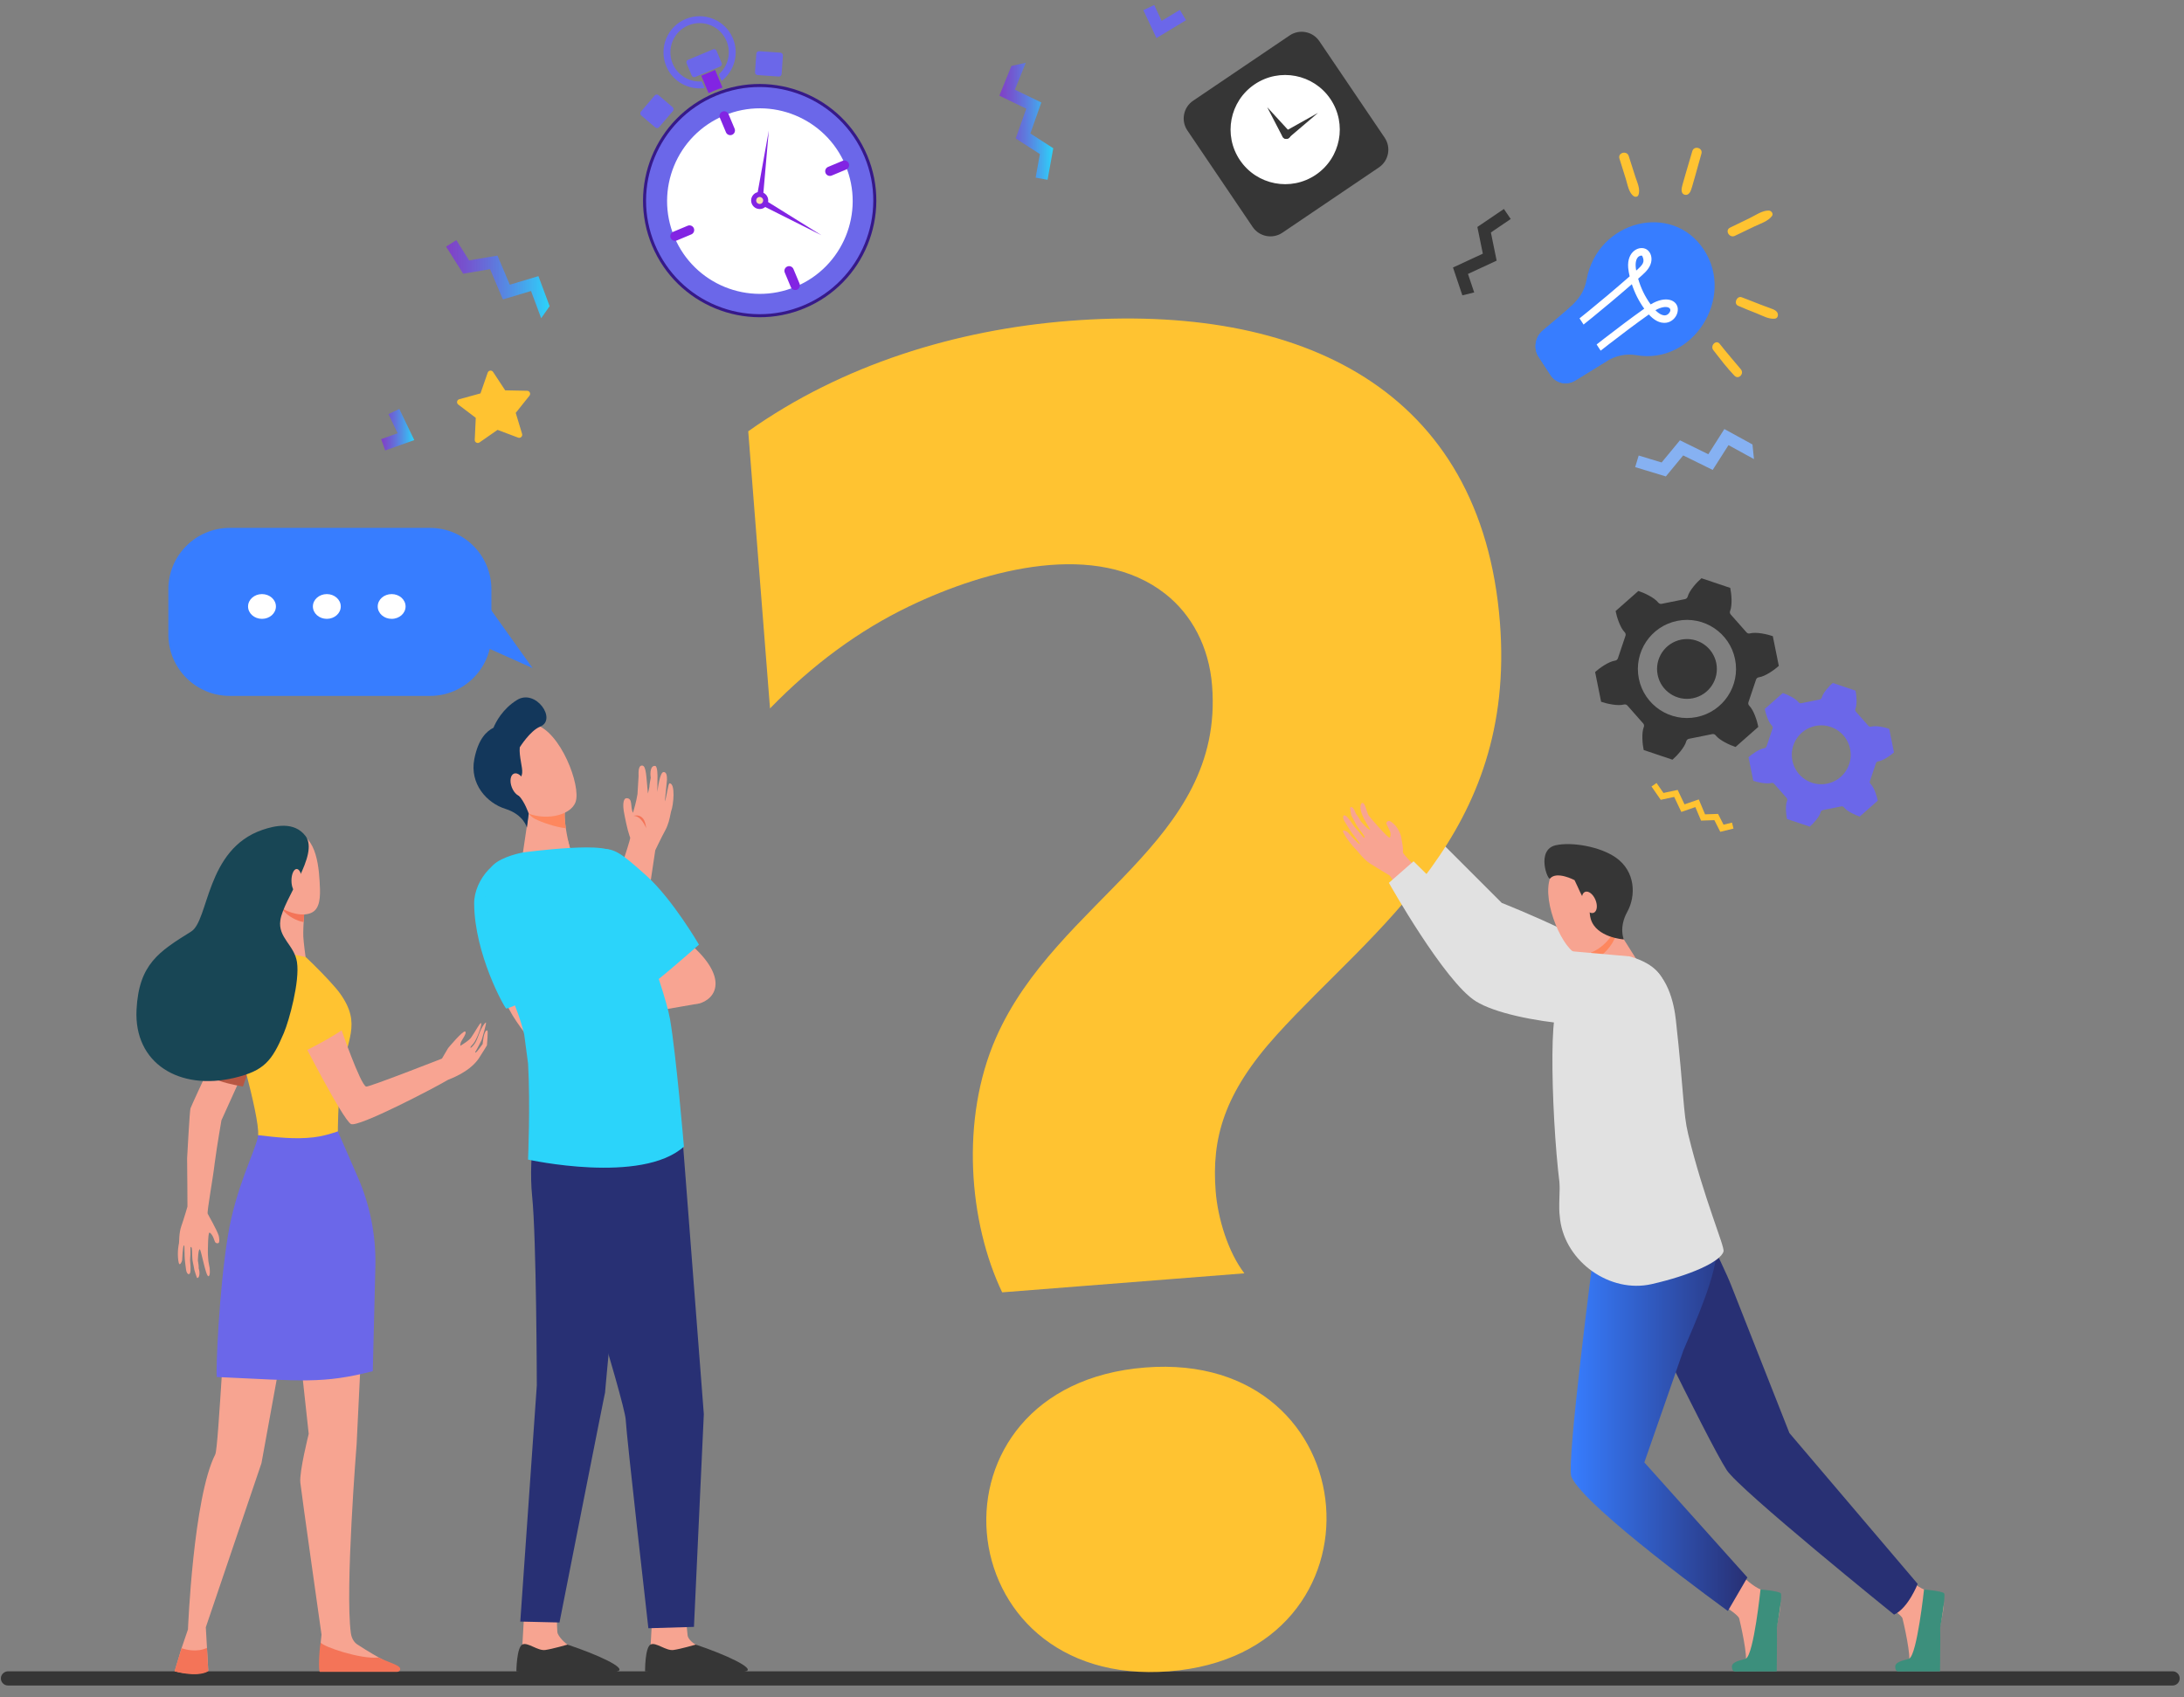 <svg width="193" height="150" viewBox="0 0 193 150" fill="none" xmlns="http://www.w3.org/2000/svg">
<rect x="0" y="0" width="193" height="150" fill="#808080" stroke="none"/>
<g clip-path="url(#clip0_1257_33417)">
<path fill-rule="evenodd" clip-rule="evenodd" d="M191.993 147.728H0.727C0.393 147.728 0.101 147.98 0.078 148.313C0.056 148.679 0.345 148.984 0.706 148.984H191.993C192.339 148.984 192.621 148.702 192.621 148.356C192.621 148.008 192.339 147.728 191.993 147.728Z" fill="#363636"/>
<path fill-rule="evenodd" clip-rule="evenodd" d="M71.118 27.24C65.875 29.437 59.822 26.959 57.625 21.717C55.428 16.474 57.906 10.421 63.148 8.224C68.391 6.027 74.443 8.504 76.64 13.747C78.838 18.99 76.36 25.042 71.118 27.24Z" fill="#361989"/>
<path fill-rule="evenodd" clip-rule="evenodd" d="M71.014 26.992C65.907 29.132 60.012 26.719 57.872 21.613C55.732 16.507 58.145 10.612 63.252 8.472C68.358 6.332 74.253 8.745 76.393 13.851C78.533 18.957 76.12 24.852 71.014 26.992Z" fill="#6B67E9"/>
<path fill-rule="evenodd" clip-rule="evenodd" d="M74.713 14.606C76.464 18.783 74.496 23.587 70.32 25.337C66.144 27.088 61.34 25.121 59.59 20.945C57.839 16.768 59.806 11.964 63.983 10.214C68.159 8.463 72.963 10.43 74.713 14.606Z" fill="white"/>
<path fill-rule="evenodd" clip-rule="evenodd" d="M70.139 24.904C66.186 26.561 61.624 24.693 59.968 20.74C58.311 16.788 60.178 12.225 64.131 10.568C68.084 8.911 72.647 10.779 74.303 14.732C75.96 18.684 74.092 23.247 70.139 24.904Z" fill="white"/>
<path fill-rule="evenodd" clip-rule="evenodd" d="M60.771 19.953L59.488 20.491C59.276 20.579 59.177 20.823 59.266 21.034C59.354 21.245 59.597 21.344 59.809 21.256L61.092 20.718C61.303 20.63 61.402 20.386 61.314 20.175C61.225 19.964 60.983 19.865 60.771 19.953Z" fill="#8224E3"/>
<path fill-rule="evenodd" clip-rule="evenodd" d="M69.574 23.557C69.362 23.645 69.263 23.888 69.352 24.099L69.889 25.383C69.978 25.594 70.221 25.693 70.432 25.605C70.643 25.517 70.743 25.273 70.654 25.062L70.117 23.779C70.028 23.568 69.784 23.468 69.574 23.557Z" fill="#8224E3"/>
<path fill-rule="evenodd" clip-rule="evenodd" d="M74.46 14.216L73.177 14.754C72.967 14.842 72.867 15.085 72.955 15.296C73.043 15.507 73.287 15.607 73.498 15.518L74.782 14.981C74.992 14.892 75.092 14.649 75.003 14.438C74.915 14.227 74.672 14.127 74.46 14.216Z" fill="#8224E3"/>
<path fill-rule="evenodd" clip-rule="evenodd" d="M63.837 9.867C63.626 9.956 63.526 10.199 63.614 10.41L64.153 11.693C64.24 11.904 64.484 12.004 64.694 11.915C64.906 11.827 65.005 11.584 64.917 11.373L64.379 10.089C64.291 9.878 64.047 9.779 63.837 9.867Z" fill="#8224E3"/>
<path fill-rule="evenodd" clip-rule="evenodd" d="M66.72 6.377L66.835 4.749C66.844 4.615 66.96 4.515 67.094 4.524L68.96 4.655C69.094 4.665 69.195 4.781 69.186 4.914L69.072 6.542C69.062 6.675 68.946 6.776 68.813 6.767L66.946 6.636C66.812 6.626 66.712 6.51 66.72 6.377Z" fill="#6B67E9"/>
<path fill-rule="evenodd" clip-rule="evenodd" d="M59.438 9.473L58.197 8.414C58.095 8.327 57.942 8.339 57.855 8.44L56.639 9.864C56.552 9.965 56.564 10.118 56.666 10.205L57.906 11.265C58.009 11.352 58.162 11.34 58.248 11.238L59.465 9.815C59.551 9.713 59.539 9.56 59.438 9.473Z" fill="#6B67E9"/>
<path fill-rule="evenodd" clip-rule="evenodd" d="M61.437 6.805C61.317 6.856 61.179 6.799 61.128 6.679L60.675 5.596C60.624 5.475 60.68 5.337 60.801 5.287L63.011 4.36C63.131 4.31 63.27 4.367 63.32 4.487L63.774 5.57C63.825 5.69 63.768 5.829 63.648 5.879L61.437 6.805Z" fill="#6B67E9"/>
<path fill-rule="evenodd" clip-rule="evenodd" d="M62.018 7.196C60.941 7.278 59.885 6.673 59.443 5.622C58.893 4.307 59.511 2.795 60.825 2.244C62.14 1.693 63.652 2.312 64.203 3.627C64.643 4.679 64.335 5.857 63.52 6.568L63.766 7.155C64.887 6.294 65.338 4.754 64.766 3.39C64.087 1.767 62.212 1 60.589 1.681C58.966 2.361 58.2 4.235 58.88 5.858C59.451 7.221 60.865 7.98 62.265 7.784L62.018 7.196Z" fill="#6B67E9"/>
<path fill-rule="evenodd" clip-rule="evenodd" d="M63.068 8.035C63.326 7.927 63.586 7.83 63.847 7.744L63.192 6.181L61.971 6.692L62.618 8.236C62.766 8.166 62.916 8.099 63.068 8.035Z" fill="#8224E3"/>
<path fill-rule="evenodd" clip-rule="evenodd" d="M67.83 17.428C67.992 17.813 67.811 18.256 67.426 18.418C67.04 18.579 66.598 18.398 66.436 18.012C66.274 17.627 66.456 17.184 66.841 17.023C67.226 16.861 67.67 17.043 67.83 17.428Z" fill="#8224E3"/>
<path fill-rule="evenodd" clip-rule="evenodd" d="M67.938 11.539L67.399 17.752C67.385 17.909 67.246 18.025 67.09 18.011C66.934 17.997 66.818 17.86 66.831 17.703C66.833 17.678 66.786 17.952 67.938 11.539Z" fill="#8224E3"/>
<path fill-rule="evenodd" clip-rule="evenodd" d="M72.598 20.796L67.025 17.997C66.884 17.926 66.828 17.755 66.898 17.615C66.969 17.474 67.14 17.418 67.28 17.488C67.302 17.499 67.066 17.354 72.598 20.796Z" fill="#8224E3"/>
<path fill-rule="evenodd" clip-rule="evenodd" d="M67.418 17.601C67.484 17.758 67.41 17.939 67.253 18.005C67.095 18.071 66.914 17.997 66.848 17.84C66.782 17.682 66.857 17.501 67.014 17.435C67.171 17.369 67.352 17.443 67.418 17.601Z" fill="#FAE0B2"/>
<path fill-rule="evenodd" clip-rule="evenodd" d="M149.935 63.381C152.283 62.907 153.801 60.62 153.328 58.272C152.854 55.924 150.566 54.405 148.218 54.879C145.871 55.353 144.352 57.641 144.825 59.989C145.3 62.336 147.588 63.855 149.935 63.381ZM149.6 61.72C151.03 61.431 151.955 60.038 151.667 58.607C151.378 57.177 149.985 56.251 148.554 56.54C147.124 56.829 146.198 58.223 146.487 59.653C146.775 61.084 148.169 62.009 149.6 61.72ZM143.815 62.365C143.74 62.279 143.621 62.243 143.51 62.273C142.965 62.421 141.979 62.201 141.491 62.03L140.96 59.401C141.343 59.054 142.167 58.469 142.726 58.393C142.84 58.378 142.936 58.299 142.973 58.19L143.645 56.191C143.681 56.082 143.652 55.962 143.571 55.88C143.171 55.482 142.868 54.518 142.772 54.011L144.784 52.236C145.275 52.395 146.195 52.816 146.539 53.262C146.61 53.353 146.726 53.396 146.839 53.373L148.905 52.956C149.019 52.933 149.108 52.848 149.139 52.737C149.283 52.192 149.966 51.447 150.358 51.11L152.901 51.965C153.009 52.471 153.104 53.477 152.891 53.999C152.846 54.105 152.867 54.227 152.943 54.314L154.339 55.895C154.414 55.981 154.533 56.017 154.644 55.987C155.189 55.84 156.175 56.059 156.663 56.23L157.194 58.86C156.811 59.206 155.987 59.791 155.428 59.867C155.313 59.882 155.218 59.961 155.182 60.07L154.509 62.069C154.473 62.178 154.501 62.299 154.583 62.38C154.983 62.778 155.285 63.742 155.381 64.25L153.37 66.025C152.878 65.866 151.959 65.445 151.614 64.998C151.544 64.907 151.427 64.864 151.315 64.887L149.248 65.304C149.135 65.327 149.045 65.412 149.016 65.523C148.871 66.068 148.187 66.813 147.795 67.15L145.253 66.295C145.145 65.79 145.05 64.784 145.263 64.262C145.307 64.155 145.286 64.033 145.211 63.947L143.815 62.365Z" fill="#363636"/>
<path fill-rule="evenodd" clip-rule="evenodd" d="M161.459 69.269C160.05 69.553 158.677 68.642 158.393 67.233C158.108 65.824 159.02 64.451 160.429 64.166C161.837 63.882 163.211 64.793 163.495 66.202C163.78 67.611 162.868 68.984 161.459 69.269ZM160.895 71.78C160.918 71.692 160.99 71.624 161.08 71.606L162.716 71.276C162.805 71.258 162.897 71.292 162.953 71.364C163.226 71.718 163.953 72.051 164.343 72.177L165.936 70.771C165.86 70.369 165.62 69.606 165.303 69.291C165.239 69.226 165.216 69.131 165.245 69.044L165.777 67.462C165.806 67.376 165.882 67.313 165.972 67.301C166.415 67.241 167.068 66.778 167.371 66.503L166.95 64.421C166.565 64.286 165.784 64.112 165.352 64.229C165.265 64.252 165.17 64.224 165.11 64.156L164.005 62.904C163.945 62.835 163.929 62.739 163.963 62.654C164.133 62.241 164.058 61.444 163.972 61.044L161.958 60.367C161.648 60.634 161.107 61.224 160.992 61.655C160.969 61.743 160.897 61.811 160.809 61.829L159.172 62.159C159.082 62.177 158.991 62.143 158.934 62.071C158.661 61.717 157.934 61.384 157.545 61.258L155.952 62.664C156.027 63.066 156.268 63.829 156.584 64.144C156.649 64.209 156.672 64.304 156.642 64.39L156.11 65.973C156.081 66.059 156.006 66.122 155.915 66.134C155.473 66.194 154.82 66.657 154.517 66.932L154.937 69.014C155.323 69.149 156.104 69.323 156.536 69.206C156.623 69.183 156.718 69.211 156.777 69.279L157.882 70.531C157.943 70.6 157.959 70.696 157.924 70.781C157.755 71.194 157.829 71.991 157.916 72.391L159.929 73.068C160.239 72.801 160.781 72.211 160.895 71.78Z" fill="#6B67E9"/>
<path fill-rule="evenodd" clip-rule="evenodd" d="M45.788 38.683L43.968 37.997L42.373 39.107C42.19 39.233 41.943 39.096 41.953 38.875L42.043 36.933L40.495 35.758C40.318 35.624 40.372 35.346 40.585 35.288L42.46 34.773L43.099 32.937C43.171 32.728 43.453 32.693 43.575 32.878L44.643 34.502L46.586 34.542C46.808 34.547 46.927 34.803 46.789 34.976L45.575 36.495L46.138 38.355C46.201 38.567 45.995 38.761 45.788 38.683Z" fill="#FFC331"/>
<path fill-rule="evenodd" clip-rule="evenodd" d="M48.57 27.063L47.581 24.408L45.052 25.165L43.962 22.593L41.456 23.017L40.327 21.226L39.419 21.798L40.931 24.194L43.306 23.791L44.439 26.467L46.927 25.723L47.823 28.129L48.57 27.063Z" fill="url(#paint0_linear_1257_33417)"/>
<path fill-rule="evenodd" clip-rule="evenodd" d="M154.866 39.285L152.381 37.924L150.963 40.151L148.456 38.918L146.838 40.879L144.812 40.263L144.5 41.289L147.211 42.113L148.744 40.254L151.351 41.537L152.747 39.346L154.998 40.58L154.866 39.285Z" fill="#86B1F2"/>
<path fill-rule="evenodd" clip-rule="evenodd" d="M89.377 5.83L88.314 8.456L90.691 9.605L89.758 12.238L91.894 13.617L91.517 15.702L92.573 15.892L93.077 13.104L91.052 11.797L92.022 9.058L89.685 7.927L90.649 5.548L89.377 5.83Z" fill="url(#paint1_linear_1257_33417)"/>
<path fill-rule="evenodd" clip-rule="evenodd" d="M152.021 73.524L151.499 72.494L150.322 72.534L149.818 71.339L148.579 71.768L147.948 70.441L146.758 70.696L145.943 69.518L146.389 69.21L146.999 70.09L148.255 69.822L148.86 71.097L150.121 70.661L150.676 71.98L151.826 71.941L152.31 72.895L153.059 72.712L153.189 73.238L152.021 73.524Z" fill="#FFC331"/>
<path fill-rule="evenodd" clip-rule="evenodd" d="M130.275 25.849L129.724 24.214L132.258 23.038L131.75 20.548L133.502 19.358L132.9 18.471L130.555 20.062L131.038 22.422L128.401 23.645L129.229 26.106L130.275 25.849Z" fill="#363636"/>
<path fill-rule="evenodd" clip-rule="evenodd" d="M150.576 22.077C153.37 26.347 149.569 32.273 144.593 31.392C143.7 31.233 142.768 31.439 141.968 31.932L139.217 33.628C138.459 34.096 137.506 33.893 137.028 33.163L135.969 31.545C135.491 30.815 135.649 29.802 136.331 29.218C138.819 27.087 139.878 26.482 140.212 24.695C141.189 19.468 147.781 17.806 150.576 22.077Z" fill="#377DFF"/>
<path fill-rule="evenodd" clip-rule="evenodd" d="M146.289 27.419C146.623 27.767 147.129 28.081 147.469 27.705C147.905 27.223 147.281 26.862 146.289 27.419ZM145.118 22.607C144.915 22.53 144.375 22.753 144.592 23.918C145.199 23.386 145.383 23.153 145.118 22.607ZM144.014 24.426C143.959 24.193 143.905 23.932 143.883 23.673C143.756 22.18 144.91 21.664 145.518 22.049C145.908 22.296 146.065 22.867 145.841 23.409C145.64 23.896 145.204 24.248 144.763 24.634C145 25.462 145.372 26.226 145.869 26.907C147.23 26.087 148.202 26.535 148.266 27.277C148.305 27.753 148 28.244 147.539 28.445C147.264 28.565 146.552 28.73 145.708 27.796C143.412 29.416 140.414 31.81 140.404 31.817L140.024 31.288C140.033 31.281 143.014 28.903 145.302 27.285C144.829 26.63 144.462 25.904 144.207 25.121C141.589 27.406 139.282 29.212 139.201 29.278L138.822 28.748C138.99 28.612 141.224 26.871 144.014 24.426Z" fill="white"/>
<path fill-rule="evenodd" clip-rule="evenodd" d="M142.038 31.893C142.015 31.907 141.991 31.918 141.968 31.932L139.217 33.629C138.459 34.096 137.506 33.893 137.028 33.163L135.969 31.545C135.491 30.815 135.649 29.802 136.331 29.218C137.438 28.27 138.261 27.624 138.864 27.042L142.038 31.893Z" fill="#377DFF"/>
<path fill-rule="evenodd" clip-rule="evenodd" d="M18.523 112.055C18.523 112.055 18.434 111.617 18.415 111.47C18.394 111.297 18.369 110.773 18.369 110.773C18.369 110.773 18.368 108.945 18.504 108.956C18.639 108.967 18.814 109.281 18.854 109.393C18.892 109.506 18.95 109.634 18.989 109.747C19.029 109.859 19.146 109.924 19.29 109.884C19.433 109.845 19.374 109.361 19.319 109.198C19.15 108.69 18.425 107.422 18.355 107.284C18.271 107.122 18.854 103.95 18.967 102.848H18.968C19.206 101.05 19.543 99.213 19.569 99.022L22.773 91.942L20.634 89.759C20.634 89.759 16.968 97.566 16.83 97.977C16.764 98.174 16.532 102.385 16.535 102.385C16.551 104.466 16.571 106.3 16.565 106.652C16.565 106.652 16.263 107.701 16.031 108.358C15.8 109.014 15.85 109.712 15.814 109.907C15.808 109.935 15.645 110.597 15.757 111.427C15.854 112.144 16.092 111.417 16.092 111.417C16.092 111.417 16.154 110.056 16.26 110.078C16.343 110.096 16.266 110.837 16.364 111.63C16.389 111.834 16.415 112.035 16.44 112.219C16.505 112.704 16.824 112.798 16.837 112.28C16.841 112.096 16.841 111.792 16.81 111.575C16.776 111.341 16.822 111.114 16.824 110.914C16.829 110.513 16.827 110.222 16.843 110.231C16.865 110.242 16.922 110.163 16.955 110.378C16.995 110.637 16.959 111.208 17.048 111.585C17.099 111.797 17.177 112.251 17.177 112.251C17.177 112.251 17.385 112.969 17.428 112.967C17.665 112.956 17.665 112.399 17.559 112.119C17.583 111.904 17.487 111.431 17.487 111.431C17.487 111.431 17.51 110.427 17.652 110.427C17.77 110.426 18.182 112.834 18.42 112.807C18.614 112.785 18.523 112.055 18.523 112.055Z" fill="#F7A491"/>
<path fill-rule="evenodd" clip-rule="evenodd" d="M21.47 96.043C21.47 96.043 20.141 95.813 19.435 95.55C18.495 95.2 17.877 94.894 17.877 94.894C17.877 94.894 18.909 90.476 20.197 87.793C20.729 86.684 21.267 86.149 22.019 86.022C22.023 86.02 23.602 87.061 23.539 89.565C23.524 90.153 21.47 96.043 21.47 96.043Z" fill="#B75742"/>
<path fill-rule="evenodd" clip-rule="evenodd" d="M25.558 110.89L27.281 126.742C27.281 126.742 26.438 130.095 26.54 131.046C26.641 131.999 28.413 144.492 28.413 144.492L28.338 145.192L28.336 147.262H34.91C34.91 147.262 33.515 146.619 31.563 145.347C31.419 145.253 31.086 144.953 31.005 144.355C30.484 140.505 31.515 127.66 31.515 127.66L32.328 110.941L25.558 110.89Z" fill="#F7A491"/>
<path fill-rule="evenodd" clip-rule="evenodd" d="M20.274 114.225C19.903 114.322 19.331 127.952 19.023 128.555C17.075 132.385 16.61 144.029 16.61 144.029L16.044 145.687L15.438 147.72C15.438 147.72 17.384 148.253 18.405 147.673L18.188 143.835L23.107 129.329L25.798 114.533L20.274 114.225Z" fill="#F7A491"/>
<path fill-rule="evenodd" clip-rule="evenodd" d="M30.056 87.822C29.263 86.706 25.989 83.472 25.626 83.478C24.565 83.498 21.086 83.499 20.405 83.855L20.41 84.617C20.428 88.022 20.863 91.412 21.718 94.708C22.316 97.005 22.882 99.458 22.812 100.339L22.829 100.355C24.841 102.356 28.017 102.199 29.858 100.007C29.858 100.007 29.851 97.565 30.134 95.338C30.578 91.849 32.027 90.595 30.056 87.822Z" fill="#FFC331"/>
<path fill-rule="evenodd" clip-rule="evenodd" d="M24.558 80.013C24.558 80.013 24.65 82.284 24.451 83.146C24.254 84.007 23.99 84.072 25.69 84.334C26.359 84.436 27.004 84.59 27.004 84.59C27.004 84.59 26.829 83.326 26.803 82.792C26.759 81.912 26.999 79.198 26.999 79.198L24.558 80.013Z" fill="#F7A491"/>
<path fill-rule="evenodd" clip-rule="evenodd" d="M25.855 81.143C26.204 81.338 26.531 81.453 26.832 81.501C26.891 80.428 27 79.198 27 79.198L24.671 79.975C24.942 80.44 25.326 80.849 25.855 81.143Z" fill="#F47458"/>
<path fill-rule="evenodd" clip-rule="evenodd" d="M25.099 73.653C25.099 73.653 24.127 73.996 23.59 75.066C23.053 76.136 22.853 79.146 24.968 80.323C26.015 80.906 27.223 81.016 27.791 80.504C28.371 79.981 28.301 78.819 28.242 77.853C28.127 75.94 27.706 73.044 25.099 73.653Z" fill="#F7A491"/>
<path fill-rule="evenodd" clip-rule="evenodd" d="M23.54 77.43C23.661 77.933 23.5 78.418 23.183 78.514C22.864 78.609 22.509 78.28 22.389 77.777C22.27 77.275 22.429 76.789 22.748 76.694C23.065 76.598 23.42 76.927 23.54 77.43Z" fill="#F7A491"/>
<path fill-rule="evenodd" clip-rule="evenodd" d="M18.291 145.66C17.394 146.072 16.432 145.818 16.044 145.686L15.42 147.728C15.42 147.728 17.381 148.308 18.401 147.728L18.291 145.66Z" fill="#F47458"/>
<path fill-rule="evenodd" clip-rule="evenodd" d="M28.268 147.776H35.103C35.356 147.752 35.417 147.54 35.33 147.409C35.149 147.139 34.352 146.941 33.456 146.511C31.883 146.682 28.584 145.565 28.336 145.189C28.194 145.941 28.128 147.744 28.268 147.776Z" fill="#F47458"/>
<path fill-rule="evenodd" clip-rule="evenodd" d="M41.997 92.986C42.128 92.802 42.572 91.902 42.572 91.902C42.572 91.902 43.032 90.36 42.937 90.379C42.879 90.391 42.691 90.61 42.466 91.076C42.329 91.362 42.179 91.861 42.037 92.108C41.788 92.54 41.51 92.722 41.579 92.555C41.629 92.433 41.799 92.332 41.949 92.073C42.315 91.442 42.638 90.409 42.497 90.43C42.373 90.448 42.02 91.16 41.63 91.713C41.458 91.955 40.975 92.257 40.67 92.449C40.674 92.312 40.712 92.175 40.732 92.11C40.771 91.989 41.314 91.269 41.101 91.179C40.889 91.088 39.597 92.647 39.597 92.647L39.066 93.552L39.019 93.586H39.017C39.017 93.586 32.571 96.114 32.355 96.044C31.848 95.885 30.116 90.864 30.116 90.864L26.509 91.513C26.456 91.485 30.3 98.987 31.017 99.355C31.647 99.678 38.347 96.187 39.605 95.44C41.34 94.773 42.016 93.979 42.298 93.573C42.449 93.355 43.029 92.406 43.029 92.406C43.029 92.406 43.154 91.091 43.06 91.079C42.741 91.041 42.654 92.279 42.654 92.279C42.654 92.279 42.223 92.865 42.149 92.942C41.963 93.132 41.997 92.986 41.997 92.986Z" fill="#F8A492"/>
<path fill-rule="evenodd" clip-rule="evenodd" d="M24.181 86.488C23.689 88.575 26.314 93.226 26.314 93.226C26.314 93.226 30.054 91.41 30.711 90.627C30.711 90.627 28.132 86.37 27.971 86.091C27.626 85.491 26.415 84.249 25.599 84.477C25.078 84.622 24.181 86.488 24.181 86.488Z" fill="#FFC331"/>
<path fill-rule="evenodd" clip-rule="evenodd" d="M24.775 81.344C25.054 79.43 28.229 75.53 27.003 73.901C26.012 72.582 24.282 72.977 23.18 73.356C18.182 75.075 18.47 81.357 16.892 82.34C14.031 84.121 12.272 85.23 12.066 89.243C11.821 94.003 15.864 96.433 20.724 95.269C23.339 94.643 24.031 93.787 25.079 91.319C25.552 90.207 26.505 86.737 26.244 85.041C26.011 83.523 24.55 82.886 24.775 81.344Z" fill="#184655"/>
<path fill-rule="evenodd" clip-rule="evenodd" d="M26.675 77.836C26.675 78.402 26.469 78.862 26.216 78.862C25.962 78.862 25.756 78.402 25.756 77.836C25.756 77.269 25.962 76.81 26.216 76.81C26.469 76.81 26.675 77.269 26.675 77.836Z" fill="#F7A491"/>
<path fill-rule="evenodd" clip-rule="evenodd" d="M32.942 121.202L33.175 111.797C33.216 109.139 32.689 106.505 31.635 104.085L29.858 100.007C29.139 100.242 28.461 100.443 27.706 100.53C26.062 100.72 24.446 100.531 22.811 100.338C22.807 100.402 22.799 100.458 22.788 100.504C22.493 101.89 20.84 104.977 20.145 109.198C19.355 113.988 19.059 121.152 19.158 121.714C26.711 122.057 28.511 122.33 32.942 121.202Z" fill="#6B67E9"/>
<path fill-rule="evenodd" clip-rule="evenodd" d="M127.025 74.123L132.714 79.812C132.714 79.812 143.548 84.048 144.757 86.65C145.968 89.253 143.668 89.132 141.126 88.768C138.585 88.406 131.383 83.927 131.383 83.927L124.786 76.301L127.025 74.123Z" fill="#E1E1E1"/>
<path fill-rule="evenodd" clip-rule="evenodd" d="M143.676 85.509L142.269 85.01L139.545 86.281C139.545 86.281 138.139 87.234 137.458 89.594C136.777 91.955 137.458 106.071 138.592 108.34C139.728 110.609 143.676 85.509 143.676 85.509Z" fill="#E1E1E1"/>
<path fill-rule="evenodd" clip-rule="evenodd" d="M152.609 142.118C152.609 142.118 153.61 142.763 153.692 143.058C153.774 143.355 154.508 146.563 154.232 146.934C153.958 147.307 152.953 147.126 153.343 147.397C153.638 147.601 155.54 147.758 156.755 147.43C157.11 147.335 156.948 144.336 157 143.879C157.076 143.216 157.536 141.71 157.257 141.318C157.121 141.127 156.34 140.79 155.638 140.517C154.9 140.229 154.08 139.414 154.08 139.414L152.609 142.118Z" fill="#F7A491"/>
<path fill-rule="evenodd" clip-rule="evenodd" d="M155.576 140.491C155.576 140.491 154.986 146.181 154.294 146.602C154.111 146.713 153.139 146.796 153.049 147.262C153.047 147.272 153.026 147.737 153.321 147.749L157.009 147.737C157.009 147.737 157.047 144.94 157.024 143.844C157.024 143.844 157.534 141.046 157.368 140.837C157.2 140.628 155.576 140.491 155.576 140.491Z" fill="#3C8F7C"/>
<path fill-rule="evenodd" clip-rule="evenodd" d="M167.043 142.118C167.043 142.118 168.043 142.763 168.125 143.058C168.208 143.355 168.941 146.563 168.667 146.934C168.392 147.307 167.387 147.126 167.778 147.397C168.072 147.601 169.974 147.758 171.19 147.43C171.544 147.335 171.382 144.336 171.435 143.879C171.51 143.216 171.97 141.71 171.691 141.318C171.555 141.127 170.775 140.79 170.072 140.517C169.334 140.229 168.514 139.414 168.514 139.414L167.043 142.118Z" fill="#F7A491"/>
<path fill-rule="evenodd" clip-rule="evenodd" d="M148.928 105.136C148.928 105.136 152.301 111.833 152.992 113.63L158.131 126.669L169.465 140.001C169.465 140.001 168.635 142.144 167.38 142.718C167.38 142.718 153.715 131.684 152.592 129.946C150.878 127.297 143.076 111.067 143.076 111.067L141.626 107.946L148.928 105.136Z" fill="#283074"/>
<path fill-rule="evenodd" clip-rule="evenodd" d="M140.777 105.066L140.831 110.775C140.831 110.775 138.391 129.427 138.865 130.535C140.017 133.238 152.692 142.396 152.692 142.396L154.418 139.431L145.309 129.264L148.759 119.369C149.725 117.071 151.777 112.629 151.726 110.137C151.68 108.001 147.447 103.048 147.447 103.048L140.777 105.066Z" fill="url(#paint2_linear_1257_33417)"/>
<path fill-rule="evenodd" clip-rule="evenodd" d="M145.953 113.505C149.311 112.742 152.03 111.555 152.308 110.618C152.434 110.194 150.561 105.933 149.184 100.245C148.734 98.388 148.815 96.643 148.094 90.138C147.941 88.759 147.37 85.867 145.233 85.121C144.482 84.859 144.064 84.893 144.064 84.893C144.046 84.896 141.345 84.913 140.11 85.6C139.805 86.013 138.668 88.278 138.366 94.451C138.233 97.146 137.696 105.799 137.806 107.205C137.822 107.414 137.844 107.616 137.868 107.811C138.352 111.546 142.281 114.339 145.953 113.505Z" fill="#E1E1E1"/>
<path fill-rule="evenodd" clip-rule="evenodd" d="M140.017 89.821L140.026 89.82C141.396 89.669 144.839 85.157 144.839 85.157L144.832 85.145L142.707 81.779C142.707 81.779 139.577 82.349 140.189 83.303C140.801 84.255 141.145 86.541 141.145 86.541C141.135 86.567 141.121 86.599 141.102 86.636C140.887 87.104 140.186 88.487 140.017 89.821Z" fill="#F7A491"/>
<path fill-rule="evenodd" clip-rule="evenodd" d="M140.19 83.302C139.577 82.35 142.707 81.78 142.707 81.78L142.884 82.06C142.889 82.297 142.862 82.513 142.796 82.699C142.458 83.654 141.645 84.493 140.802 84.898C140.646 84.308 140.44 83.692 140.19 83.302Z" fill="#FE875E"/>
<path fill-rule="evenodd" clip-rule="evenodd" d="M140.94 76.459C141.007 76.394 143.381 80.298 142.811 81.906C142.241 83.514 140.324 84.795 139.184 84.222C137.925 83.587 136.02 79.11 137.168 77.211C138.317 75.311 140.94 76.459 140.94 76.459Z" fill="#F7A491"/>
<path fill-rule="evenodd" clip-rule="evenodd" d="M137.503 74.707C138.9 74.406 141.395 74.819 142.8 75.807C144.528 77.022 144.584 79.179 143.806 80.59C143.028 82 143.497 83.037 143.497 83.037C143.497 83.037 141.069 82.885 140.576 81.233C140.37 80.539 140.627 80.07 140.161 79.678C139.802 79.377 139.499 78.5 139.143 77.797C139.143 77.797 137.577 76.964 136.981 77.649C136.777 77.884 135.711 75.091 137.503 74.707Z" fill="#363636"/>
<path fill-rule="evenodd" clip-rule="evenodd" d="M139.916 79.981C140.128 80.491 140.541 80.804 140.837 80.681C141.134 80.558 141.202 80.044 140.989 79.534C140.777 79.025 140.365 78.711 140.068 78.835C139.771 78.958 139.703 79.471 139.916 79.981Z" fill="#F7A491"/>
<path fill-rule="evenodd" clip-rule="evenodd" d="M170.026 140.497C170.026 140.497 169.419 146.181 168.728 146.602C168.544 146.713 167.572 146.796 167.482 147.261C167.48 147.272 167.452 147.752 167.755 147.744L171.439 147.737C171.439 147.737 171.481 144.94 171.458 143.843C171.458 143.843 171.967 141.045 171.801 140.836C171.634 140.628 170.026 140.497 170.026 140.497Z" fill="#3C8F7C"/>
<path fill-rule="evenodd" clip-rule="evenodd" d="M103.32 147.73C83.34 149.3 81.027 122.459 101.209 120.874C121.089 119.311 123.222 146.166 103.32 147.73ZM88.561 114.232C85.633 108.107 84.83 98.967 88.02 91.716C93.4 79.478 108.203 74.484 107.113 60.615C106.838 57.122 105.284 54.312 102.994 52.504C96.97 47.747 87.276 50.265 80.357 53.587C75.938 55.71 71.833 58.72 68.046 62.619L66.121 38.123C74.426 32.23 84.476 29.148 94.506 28.36C115.06 26.745 130.932 34.454 132.548 55.013C134.021 73.764 121.35 82.071 112.85 91.445C108.131 96.648 107.065 100.656 107.429 105.298C107.618 107.698 108.519 110.662 109.965 112.551L88.561 114.232Z" fill="#FFC331"/>
<path fill-rule="evenodd" clip-rule="evenodd" d="M123.98 75.362C123.942 75.192 124.08 75.326 123.826 74.002C123.752 73.62 123.514 73.217 123.337 73.003C123.241 72.887 123.021 72.689 122.884 72.606C122.655 72.47 122.476 72.693 122.521 72.818C122.567 72.944 122.803 73.379 122.849 73.504C122.894 73.63 122.915 73.939 122.811 74.042C122.707 74.144 121.052 72.247 120.949 72.081C120.861 71.939 120.666 71.322 120.666 71.322C120.666 71.322 120.521 70.873 120.346 70.987C120.23 71.062 120.103 71.432 120.435 72.161C120.724 72.798 121.126 73.306 121.08 73.344C120.962 73.442 120.243 72.581 120.243 72.581C120.243 72.581 119.993 72.102 119.822 71.931C119.715 71.613 119.52 71.217 119.316 71.371C119.278 71.4 119.414 72.079 119.414 72.079C119.414 72.079 119.665 72.528 119.771 72.749C119.96 73.139 120.389 73.612 120.537 73.866C120.658 74.078 120.54 74.029 120.53 74.053C120.523 74.073 120.337 73.836 120.054 73.49C119.912 73.316 119.716 73.149 119.582 72.921C119.455 72.711 119.244 72.445 119.112 72.288C118.74 71.844 118.541 72.146 118.825 72.614C118.933 72.793 119.052 72.986 119.174 73.181C119.645 73.942 120.227 74.535 120.17 74.607C120.096 74.7 119.097 73.555 119.097 73.555C119.097 73.555 118.391 73.085 118.811 73.776C119.298 74.578 119.823 75.092 119.848 75.112C120.014 75.257 120.457 75.938 121.106 76.351C121.757 76.765 122.811 77.389 122.811 77.389C122.932 77.536 123.241 78.011 123.667 78.682L125.244 76.786C124.689 76.209 124.006 75.479 123.98 75.362Z" fill="#F8A492"/>
<path fill-rule="evenodd" clip-rule="evenodd" d="M122.736 78.036L124.915 76.129L132.397 83.512C132.397 83.512 143.979 84.528 144.009 84.536L144.473 84.681C148.674 86.132 146.944 89.561 146.135 90.091C144.249 91.327 133.777 90.587 130.422 88.505C127.659 86.792 122.736 78.036 122.736 78.036Z" fill="#E1E1E1"/>
<path fill-rule="evenodd" clip-rule="evenodd" d="M44.769 88.622C44.852 88.93 44.9 89.031 45.006 89.237C45.69 90.567 47.279 92.463 47.279 92.463L48.507 89.51C48.507 89.51 48.307 88.582 47.959 87.257C46.773 87.587 45.643 87.779 44.769 88.622Z" fill="#F8A492"/>
<path fill-rule="evenodd" clip-rule="evenodd" d="M51.811 86.06C51.811 86.06 44.96 89.209 44.739 89.148C44.596 89.11 41.929 84.344 41.901 79.864C41.886 77.794 43.901 75.303 46.148 75.797C47.279 76.044 47.262 76.38 48.935 78.976C50.609 81.571 51.811 86.06 51.811 86.06Z" fill="#2BD4FA"/>
<path fill-rule="evenodd" clip-rule="evenodd" d="M57.66 142.514L57.497 145.392C57.436 145.755 57.201 146.656 57.201 146.988C57.201 148.233 62.741 145.931 61.499 145.379C61.387 145.329 60.799 144.951 60.761 144.527C60.705 143.874 60.56 142.554 60.56 142.554L57.66 142.514Z" fill="#F7A491"/>
<path fill-rule="evenodd" clip-rule="evenodd" d="M61.486 145.368C61.486 145.368 60.185 145.748 59.519 145.844C58.853 145.939 57.975 145.137 57.504 145.354C56.986 145.592 57.005 147.738 57.005 147.738C57.005 147.738 63.98 148.348 65.942 147.716C66.719 147.467 64.145 146.255 61.486 145.368Z" fill="#363636"/>
<path fill-rule="evenodd" clip-rule="evenodd" d="M46.327 142.514L46.163 145.392C46.103 145.755 45.868 146.656 45.868 146.988C45.868 148.233 51.408 145.931 50.166 145.379C50.054 145.329 49.291 144.67 49.253 144.246C49.197 143.593 49.227 142.554 49.227 142.554L46.327 142.514Z" fill="#F7A491"/>
<path fill-rule="evenodd" clip-rule="evenodd" d="M50.152 145.368C50.152 145.368 48.852 145.748 48.186 145.844C47.52 145.939 46.642 145.137 46.17 145.354C45.651 145.592 45.631 147.738 45.631 147.738C45.631 147.738 52.638 148.45 54.608 147.716C55.374 147.432 52.812 146.255 50.152 145.368Z" fill="#363636"/>
<path fill-rule="evenodd" clip-rule="evenodd" d="M48.02 90.213L52.899 82.918C52.92 82.853 52.965 82.723 53.032 82.523C53.278 81.8 53.789 80.294 54.235 78.795L54.239 78.779C54.38 78.255 54.676 77.341 54.964 76.458C55.282 75.475 55.678 74.256 55.692 74.048C55.679 74.013 55.656 73.949 55.626 73.864C55.447 73.368 55.205 72.188 55.12 71.675C55.065 71.348 55.011 70.554 55.375 70.554C55.948 70.554 55.675 71.347 55.938 71.843C56.035 71.511 56.231 70.855 56.335 70.189L56.43 68.639C56.449 68.522 56.333 67.666 56.734 67.666L56.753 67.667C57.113 67.695 57.105 68.605 57.255 70.143C57.303 69.966 57.35 69.752 57.386 69.556C57.382 69.451 57.454 68.989 57.508 68.744C57.436 68.316 57.478 67.64 57.905 67.703C58.12 67.735 58.103 68.679 58.103 68.679C58.1 68.808 58.087 69.806 58.094 70.003C58.138 69.668 58.31 68.241 58.645 68.241C58.924 68.241 58.945 68.625 58.94 68.929C58.937 69.109 58.762 70.656 58.752 70.836C58.883 70.601 59.038 69.238 59.168 69.238C59.711 69.238 59.514 71.176 59.316 71.681C59.296 71.733 59.277 71.834 59.254 71.951C59.186 72.297 59.073 72.875 58.788 73.394C58.448 74.016 57.977 75.005 57.906 75.156C57.853 75.466 57.69 76.576 57.484 77.974C57.397 78.573 57.301 79.228 57.199 79.907L57.195 79.906C57.176 80.053 57.074 80.522 56.689 82.275C56.16 84.675 56.105 84.779 56.083 84.823C55.853 85.256 50.592 92.881 50.368 93.205L50.236 93.396L48.02 90.213Z" fill="#F7A491"/>
<path fill-rule="evenodd" clip-rule="evenodd" d="M57.096 73.199C57.096 73.199 56.7 72.118 55.995 72.116C55.995 72.116 56.389 71.965 56.727 72.25C57.065 72.536 57.096 73.199 57.096 73.199Z" fill="#F47458"/>
<path fill-rule="evenodd" clip-rule="evenodd" d="M46.841 71.111L46.213 75.351C46.213 75.351 48.606 77.401 50.002 76.968C51.172 76.606 50.37 74.972 50.37 74.972C50.37 74.972 49.746 72.709 49.937 71.523C50.129 70.336 46.841 71.111 46.841 71.111Z" fill="#F7A491"/>
<path fill-rule="evenodd" clip-rule="evenodd" d="M47.292 72.392C47.892 72.694 49.078 73.107 50.001 73.207C49.913 72.613 49.862 71.986 49.937 71.522C50.025 70.975 49.372 70.845 48.644 70.864C47.691 70.951 46.84 71.11 46.84 71.11L46.721 71.925C46.901 72.129 47.092 72.291 47.292 72.392Z" fill="#FE875E"/>
<path fill-rule="evenodd" clip-rule="evenodd" d="M43.821 66.22C43.723 66.221 44.767 70.956 46.385 71.771C48.001 72.586 50.413 72.161 50.865 70.886C51.366 69.475 49.54 64.643 47.265 64.029C44.992 63.415 43.821 66.22 43.821 66.22Z" fill="#F7A491"/>
<path fill-rule="evenodd" clip-rule="evenodd" d="M45.692 61.869C44.401 62.664 43.808 63.843 43.608 64.326C43.003 64.633 42.269 65.297 41.917 67.087C41.483 69.287 43.023 70.983 44.655 71.493C46.286 72.003 46.563 73.155 46.563 73.155L46.723 71.915C46.723 71.915 46.361 70.835 45.815 70.295C45.269 69.754 46.074 68.967 46.144 68.324C46.199 67.83 45.857 66.869 45.931 66.057C45.931 66.057 46.838 64.591 47.731 64.228C49.255 63.611 47.349 60.849 45.692 61.869Z" fill="#13375B"/>
<path fill-rule="evenodd" clip-rule="evenodd" d="M46.38 69.148C46.591 69.695 46.505 70.238 46.186 70.361C45.869 70.484 45.44 70.14 45.229 69.593C45.018 69.046 45.104 68.503 45.421 68.38C45.739 68.257 46.168 68.601 46.38 69.148Z" fill="#F7A491"/>
<path fill-rule="evenodd" clip-rule="evenodd" d="M52.402 90.329L61.814 88.692C61.814 88.692 60.743 85.815 60.361 85.815C59.978 85.815 53.244 88.952 53.244 88.952L52.708 90.101L52.402 90.329Z" fill="#F8A492"/>
<path fill-rule="evenodd" clip-rule="evenodd" d="M47.581 97.218C47.581 97.218 46.642 102.062 47.025 105.734C47.407 109.407 47.438 122.456 47.438 122.456L45.977 143.332L49.443 143.413C49.443 143.413 53.551 122.546 53.474 123.082C53.398 123.617 54.851 108.39 54.851 108.39L49.954 96.758L47.581 97.218Z" fill="#283074"/>
<path fill-rule="evenodd" clip-rule="evenodd" d="M48.499 96.988C48.499 96.988 47.887 101.349 48.653 103.263C49.417 105.176 55.216 123.946 55.292 125.476C55.369 127.006 57.297 143.922 57.297 143.922L61.325 143.802L62.197 124.995L60.373 101.357L58.601 95.381L48.499 96.988Z" fill="#283074"/>
<path fill-rule="evenodd" clip-rule="evenodd" d="M46.213 75.351C46.213 75.351 47.207 76.046 48.133 75.965C49.06 75.885 50.37 74.972 50.37 74.972L50.187 74.314C50.187 74.314 47.791 73.941 47.73 73.982C47.67 74.022 46.213 75.351 46.213 75.351Z" fill="#F7A491"/>
<path fill-rule="evenodd" clip-rule="evenodd" d="M56.801 85.674C56.801 85.674 60.361 89.26 61.968 88.647C63.574 88.035 64.239 85.942 60.319 82.881C56.809 80.141 56.801 85.674 56.801 85.674Z" fill="#F8A492"/>
<path fill-rule="evenodd" clip-rule="evenodd" d="M59.213 90.101C58.684 87.03 54.852 77.475 54.545 75.715C54.396 74.859 52.33 74.84 50.36 74.952C48.28 75.069 46.213 75.351 46.213 75.351C46.213 75.351 44.372 75.674 43.562 76.483C42.751 77.293 42.537 79.535 43.701 83.788C44.62 87.146 45.76 88.989 46.324 91.434C46.439 92.255 46.537 93.065 46.666 94.01C46.874 97.667 46.663 102.497 46.663 102.497C46.663 102.497 56.688 104.717 60.438 101.35C60.438 101.35 59.755 93.247 59.213 90.101Z" fill="#2BD4FA"/>
<path fill-rule="evenodd" clip-rule="evenodd" d="M61.769 83.498C61.769 83.498 57.836 86.963 57.606 86.963C57.458 86.963 51.992 82.672 50.731 79.148C50.034 77.199 51.496 75.018 53.167 75.025C54.325 75.031 54.84 75.349 57.136 77.415C59.432 79.481 61.769 83.498 61.769 83.498Z" fill="#2BD4FA"/>
<path fill-rule="evenodd" clip-rule="evenodd" d="M121.855 14.798L113.327 20.568C112.461 21.153 111.284 20.926 110.698 20.061L104.929 11.532C104.343 10.666 104.57 9.489 105.435 8.904L113.964 3.134C114.83 2.548 116.007 2.775 116.592 3.641L122.362 12.169C122.948 13.035 122.721 14.212 121.855 14.798Z" fill="#363636"/>
<path fill-rule="evenodd" clip-rule="evenodd" d="M117.568 8.75C119.062 10.957 118.482 13.958 116.276 15.451C114.068 16.944 111.068 16.366 109.574 14.158C108.081 11.951 108.66 8.951 110.867 7.457C113.075 5.964 116.075 6.543 117.568 8.75Z" fill="white"/>
<path fill-rule="evenodd" clip-rule="evenodd" d="M111.981 9.472L113.962 11.63C114.106 11.789 114.095 12.034 113.938 12.179C113.779 12.324 113.534 12.313 113.389 12.155C113.366 12.13 113.345 12.101 113.33 12.072L111.981 9.472Z" fill="#363636"/>
<path fill-rule="evenodd" clip-rule="evenodd" d="M113.489 11.646L116.475 9.975L113.87 12.194C113.729 12.314 113.518 12.297 113.397 12.156C113.277 12.015 113.295 11.804 113.435 11.684C113.451 11.67 113.47 11.657 113.489 11.646Z" fill="#363636"/>
<path fill-rule="evenodd" clip-rule="evenodd" d="M38 61.512H20.304C17.307 61.512 14.878 59.083 14.878 56.087V52.087C14.878 49.091 17.307 46.662 20.304 46.662H38C40.996 46.662 43.425 49.091 43.425 52.087V56.087C43.425 59.083 40.996 61.512 38 61.512Z" fill="#377DFF"/>
<path fill-rule="evenodd" clip-rule="evenodd" d="M40.037 55.905L47.068 59.056L42.36 52.468L40.037 55.905Z" fill="#377DFF"/>
<path fill-rule="evenodd" clip-rule="evenodd" d="M24.383 53.606C24.383 54.211 23.832 54.701 23.152 54.701C22.472 54.701 21.921 54.211 21.921 53.606C21.921 53.002 22.472 52.512 23.152 52.512C23.832 52.512 24.383 53.002 24.383 53.606Z" fill="white"/>
<path fill-rule="evenodd" clip-rule="evenodd" d="M30.113 53.606C30.113 54.211 29.561 54.701 28.882 54.701C28.202 54.701 27.65 54.211 27.65 53.606C27.65 53.002 28.202 52.512 28.882 52.512C29.561 52.512 30.113 53.002 30.113 53.606Z" fill="white"/>
<path fill-rule="evenodd" clip-rule="evenodd" d="M35.841 53.606C35.841 54.211 35.291 54.701 34.61 54.701C33.93 54.701 33.379 54.211 33.379 53.606C33.379 53.002 33.93 52.512 34.61 52.512C35.291 52.512 35.841 53.002 35.841 53.606Z" fill="white"/>
<path fill-rule="evenodd" clip-rule="evenodd" d="M102.195 3.366L101.036 0.896L101.999 0.444L102.656 1.845L104.261 0.874L104.811 1.784L102.195 3.366Z" fill="#6B67E9"/>
<path fill-rule="evenodd" clip-rule="evenodd" d="M36.61 38.9L34.041 39.816L33.683 38.815L35.141 38.295L34.328 36.605L35.286 36.145L36.61 38.9Z" fill="url(#paint3_linear_1257_33417)"/>
<path fill-rule="evenodd" clip-rule="evenodd" d="M143.11 14.017C143.301 14.626 143.491 15.234 143.682 15.843C143.832 16.319 143.942 17.092 144.407 17.362C144.522 17.429 144.712 17.398 144.773 17.267C145.003 16.759 144.671 16.11 144.513 15.614C144.318 15.006 144.124 14.399 143.93 13.791C143.764 13.272 142.945 13.492 143.11 14.017Z" fill="#FFC331"/>
<path fill-rule="evenodd" clip-rule="evenodd" d="M149.549 13.358C148.564 16.723 148.554 16.621 148.628 16.964C148.685 17.232 149.049 17.311 149.231 17.124C149.462 16.886 149.405 16.956 150.356 13.58C150.503 13.061 149.701 12.841 149.549 13.358Z" fill="#FFC331"/>
<path fill-rule="evenodd" clip-rule="evenodd" d="M153.31 20.846C153.891 20.567 154.471 20.288 155.052 20.01C155.569 19.762 156.234 19.565 156.588 19.096C156.744 18.889 156.529 18.617 156.31 18.611C155.736 18.594 155.124 19.034 154.623 19.277C154.044 19.558 153.464 19.839 152.885 20.12C152.398 20.356 152.824 21.078 153.31 20.846Z" fill="#FFC331"/>
<path fill-rule="evenodd" clip-rule="evenodd" d="M151.408 30.953C152.004 31.721 152.6 32.508 153.275 33.21C153.638 33.588 154.166 33.033 153.841 32.644C153.215 31.893 152.573 31.161 151.969 30.391C151.653 29.989 151.099 30.554 151.408 30.953Z" fill="#FFC331"/>
<path fill-rule="evenodd" clip-rule="evenodd" d="M153.598 27.028C154.137 27.264 154.68 27.483 155.228 27.696C155.727 27.892 156.32 28.241 156.86 28.164C157.146 28.123 157.18 27.741 157.019 27.563C156.817 27.341 156.708 27.358 155.521 26.901C154.985 26.694 154.454 26.477 153.915 26.276C153.484 26.115 153.171 26.84 153.598 27.028Z" fill="#FFC331"/>
</g>
<defs>
<linearGradient id="paint0_linear_1257_33417" x1="48.57" y1="24.677" x2="39.419" y2="24.677" gradientUnits="userSpaceOnUse">
<stop stop-color="#2BD4FA"/>
<stop offset="1" stop-color="#8224E3" stop-opacity="0.7"/>
</linearGradient>
<linearGradient id="paint1_linear_1257_33417" x1="93.077" y1="10.72" x2="88.314" y2="10.72" gradientUnits="userSpaceOnUse">
<stop stop-color="#2BD4FA"/>
<stop offset="1" stop-color="#8224E3" stop-opacity="0.7"/>
</linearGradient>
<linearGradient id="paint2_linear_1257_33417" x1="154.418" y1="122.722" x2="138.804" y2="122.722" gradientUnits="userSpaceOnUse">
<stop stop-color="#283074"/>
<stop offset="1" stop-color="#377DFF"/>
</linearGradient>
<linearGradient id="paint3_linear_1257_33417" x1="36.61" y1="37.98" x2="33.683" y2="37.98" gradientUnits="userSpaceOnUse">
<stop stop-color="#2BD4FA"/>
<stop offset="1" stop-color="#8224E3" stop-opacity="0.7"/>
</linearGradient>
<clipPath id="clip0_1257_33417">
<rect width="192.621" height="148.701" fill="white" transform="translate(0 0.363)"/>
</clipPath>
</defs>
</svg>
